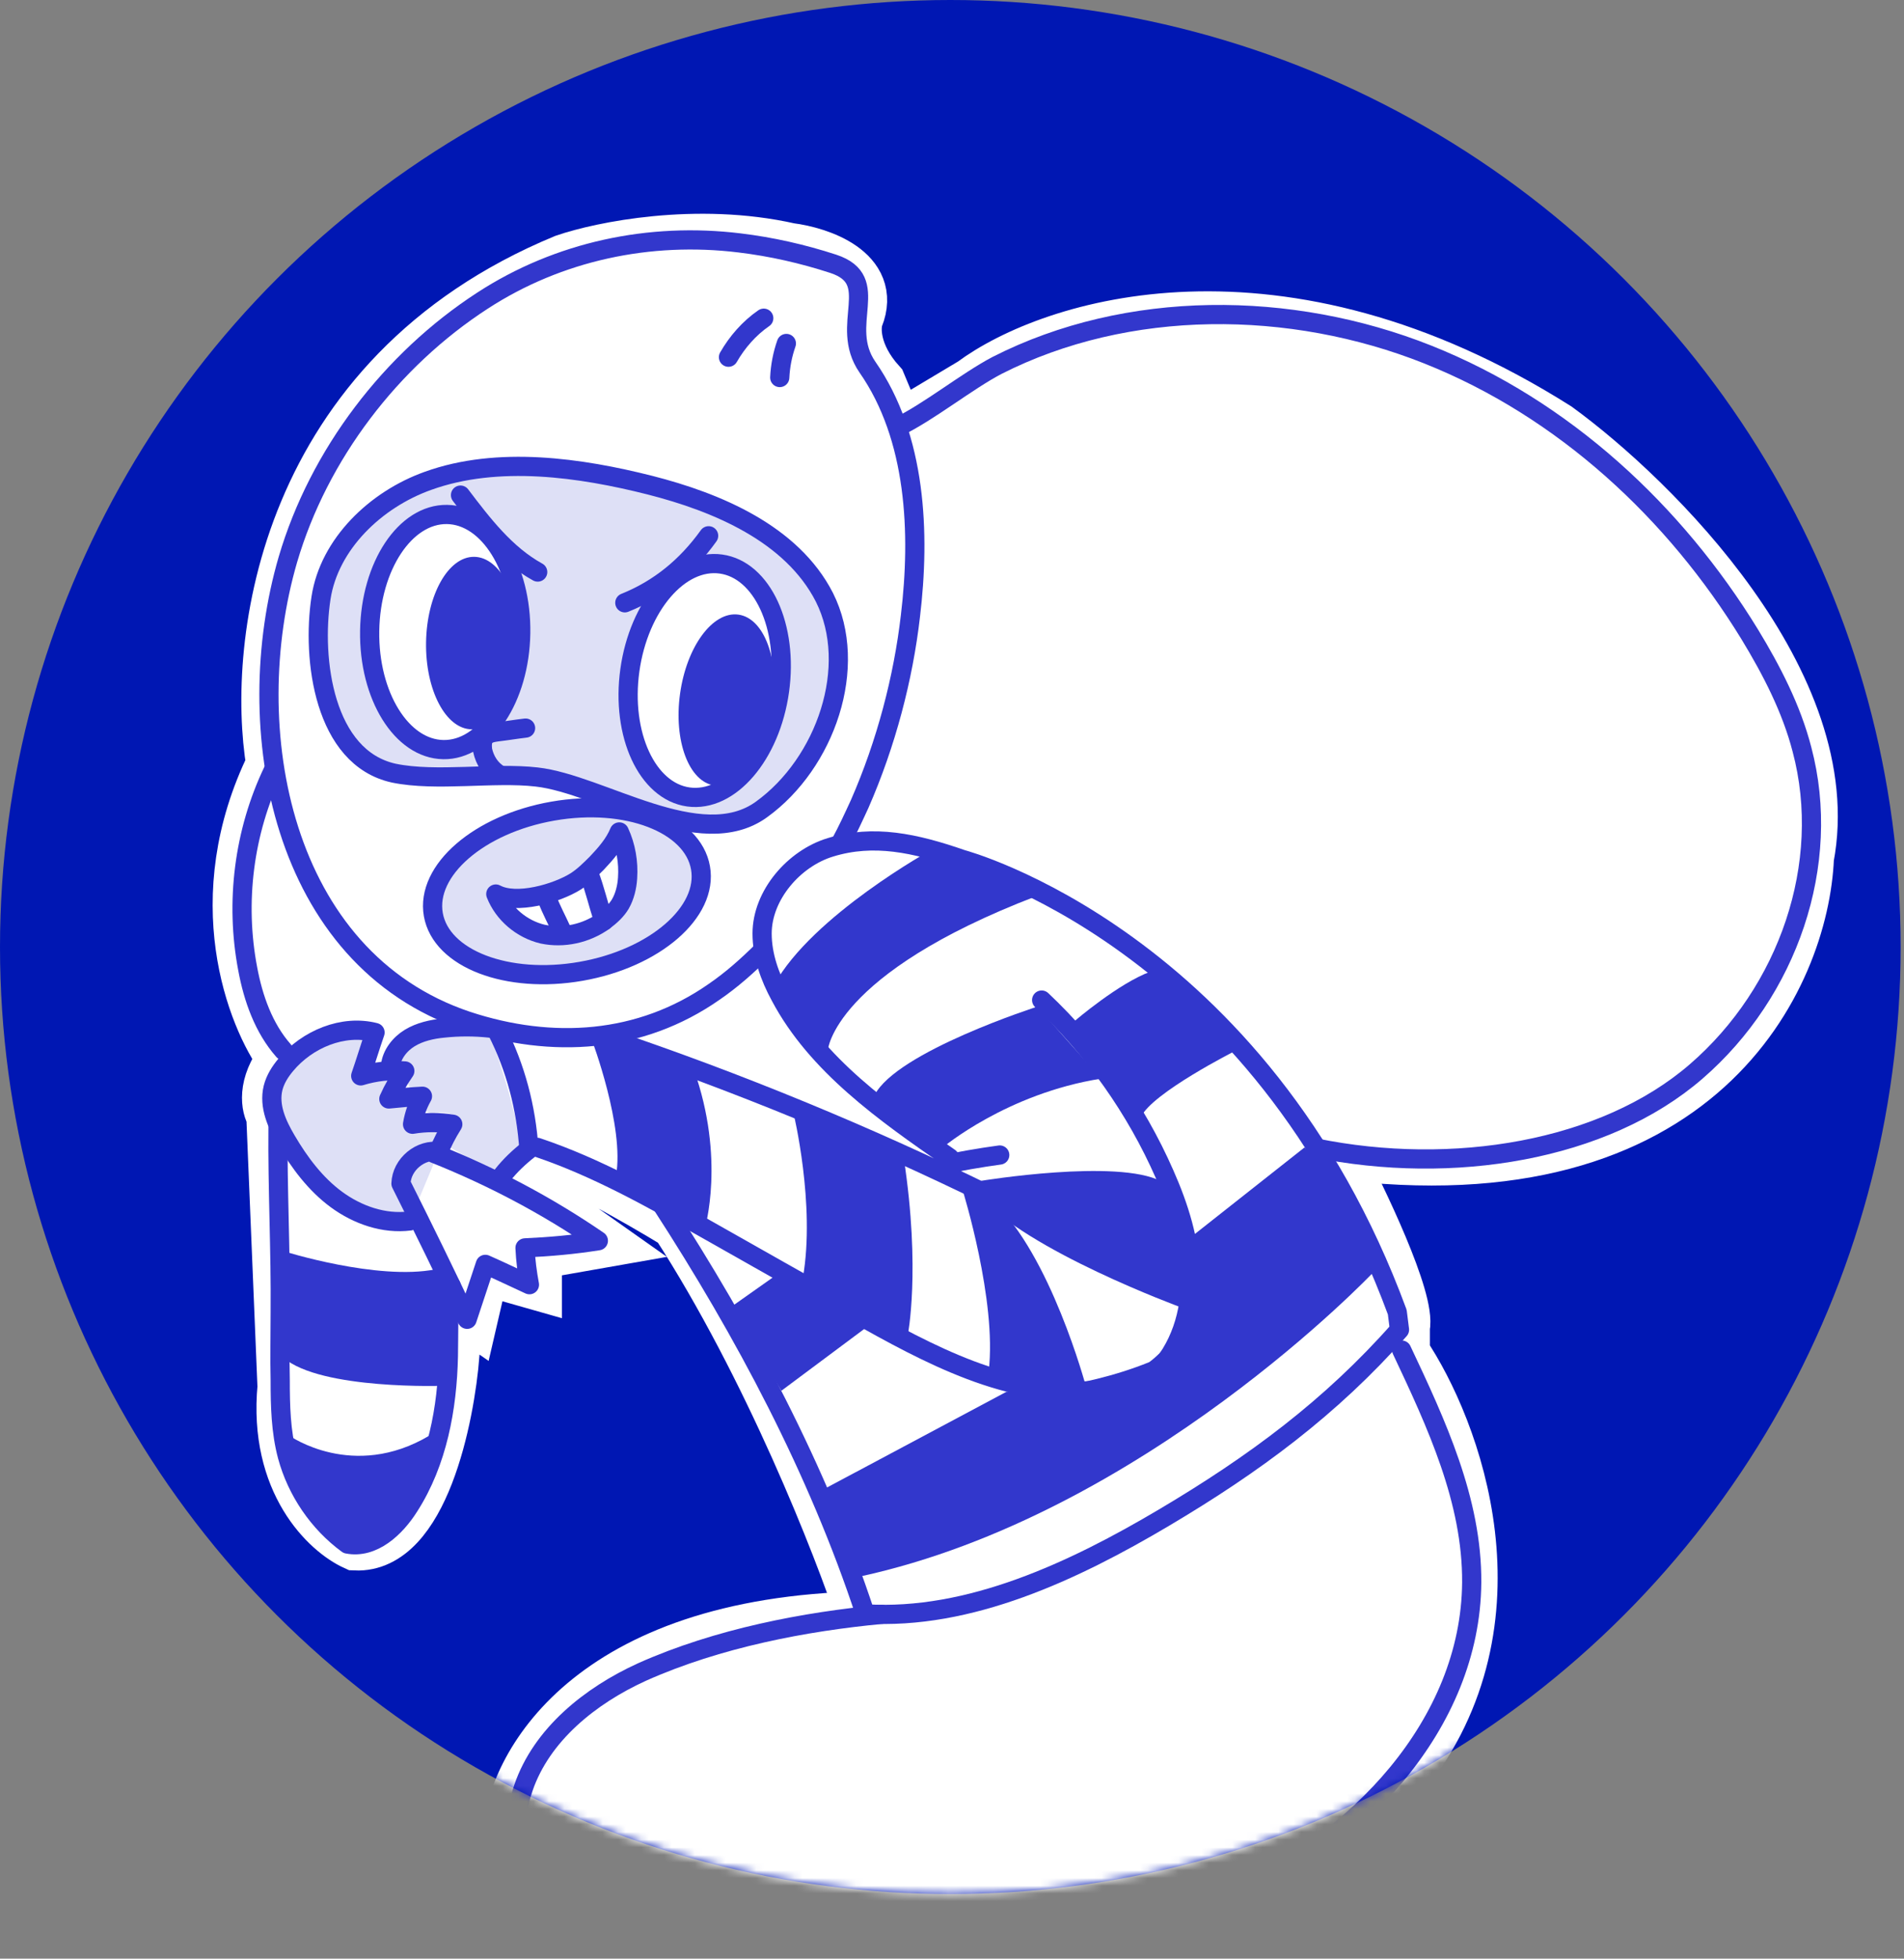 <svg width="248" height="255" viewBox="0 0 248 255" fill="none" xmlns="http://www.w3.org/2000/svg">
<rect x="0" y="0" width="248" height="255" fill="#808080" stroke="none"/>
<ellipse cx="123.781" cy="123.294" rx="123.781" ry="123.294" fill="#0017B3"/>
<mask id="mask0_2585_8662" style="mask-type:alpha" maskUnits="userSpaceOnUse" x="0" y="0" width="248" height="247">
<ellipse cx="123.781" cy="123.294" rx="123.781" ry="123.294" fill="#0017B3"/>
</mask>
<g mask="url(#mask0_2585_8662)">
<path d="M73.586 33.979C36.939 49.124 32.976 83.976 35.575 99.51C26.998 116.984 32.976 132.356 37.037 137.857C34.308 141.352 34.925 144.167 35.575 145.138L37.037 180.573C35.867 193 42.722 199.343 46.296 200.961C54.873 201.349 58.317 184.618 58.966 176.205C57.017 169.603 59.779 170.218 61.403 171.35L62.865 165.04L69.688 166.982V163.098L77.972 161.642L66.276 153.39L69.688 149.992C72.416 149.992 83.17 156.141 88.206 159.215C100.292 177.855 109.486 201.284 112.572 210.669C76.705 211.445 66.764 230.085 66.276 239.308L107.699 249.987L152.533 247.075L182.747 231.056C198.731 210.863 189.407 186.075 182.747 176.205V172.807C183.527 169.312 177.224 156.141 173.975 149.992C221.538 156.206 234.728 127.016 235.378 111.645C239.666 89.122 215.398 65.045 202.727 55.822C166.47 32.911 136.938 42.393 126.705 49.998L116.958 55.822L114.521 49.998C111.013 46.114 111.11 42.554 111.597 41.26C113.937 35.435 106.724 33.008 102.826 32.523C90.74 29.804 78.297 32.361 73.586 33.979Z" fill="white" stroke="white" stroke-width="7"/>
<path d="M107.382 77.765C103.144 69.467 93.377 65.39 84.688 63.172C75.639 60.883 64.866 59.309 55.746 62.6C48.923 65.032 42.891 70.826 41.813 77.837C40.592 85.777 42.172 98.653 51.293 100.656C56.823 101.801 64.292 100.513 69.893 101.157C78.296 102.087 91.223 111.172 99.195 105.377C107.525 99.368 111.906 86.778 107.382 77.765Z" fill="#DEE0F6" stroke="#3237CC" stroke-width="2.5" stroke-miterlimit="10" stroke-linecap="round" stroke-linejoin="round"/>
<path d="M101.533 89.945C102.703 81.571 99.288 74.178 93.906 73.432C88.524 72.686 83.212 78.87 82.043 87.244C80.873 95.618 84.288 103.012 89.67 103.758C95.052 104.503 100.364 98.319 101.533 89.945Z" fill="white" stroke="#3237CC" stroke-width="2.5" stroke-miterlimit="10" stroke-linecap="round" stroke-linejoin="round"/>
<path d="M67.825 82.44C67.959 73.986 63.663 67.064 58.23 66.979C52.796 66.894 48.283 73.678 48.15 82.131C48.016 90.585 52.312 97.507 57.746 97.593C63.179 97.678 67.692 90.894 67.825 82.44Z" fill="white" stroke="#3237CC" stroke-width="2.5" stroke-miterlimit="10" stroke-linecap="round" stroke-linejoin="round"/>
<path d="M68.457 94.79C67.236 94.933 65.943 95.148 64.722 95.291C64.22 95.363 63.717 95.434 63.286 95.792C62.783 96.221 62.783 97.008 62.855 97.652C63.142 99.011 63.932 100.227 65.082 100.871" stroke="#3237CC" stroke-width="2.5" stroke-miterlimit="10" stroke-linecap="round" stroke-linejoin="round"/>
<path d="M75.681 126.456C85.291 124.775 92.258 118.743 91.242 112.984C90.227 107.226 81.613 103.92 72.004 105.602C62.394 107.283 55.427 113.314 56.442 119.073C57.458 124.832 66.071 128.137 75.681 126.456Z" fill="#DEE0F6" stroke="#3237CC" stroke-width="2.5" stroke-miterlimit="10" stroke-linecap="round" stroke-linejoin="round"/>
<path d="M99.481 41.426C97.614 42.713 96.034 44.502 94.885 46.505" stroke="#3237CC" stroke-width="2.5" stroke-miterlimit="10" stroke-linecap="round" stroke-linejoin="round"/>
<path d="M102.426 44.716C101.924 46.147 101.636 47.649 101.564 49.151" stroke="#3237CC" stroke-width="2.5" stroke-miterlimit="10" stroke-linecap="round" stroke-linejoin="round"/>
<path d="M64.579 116.394C67.236 117.824 72.478 116.322 74.992 114.748C75.997 114.105 76.859 113.246 77.721 112.388C78.87 111.172 80.019 109.884 80.665 108.31C81.527 110.17 81.886 112.245 81.743 114.319C81.671 115.464 81.384 116.68 80.809 117.681C80.306 118.54 79.516 119.255 78.655 119.899C76.356 121.544 73.412 122.188 70.683 121.616C67.954 120.972 65.584 118.969 64.579 116.394Z" fill="white" stroke="#3237CC" stroke-width="2.5" stroke-miterlimit="10" stroke-linecap="round" stroke-linejoin="round"/>
<path d="M67.605 149.136C67.605 145.81 65.17 138.395 63.952 135.103C54.351 133.44 51.951 136.489 51.951 138.221C54.038 138.221 53.516 139.954 52.994 140.82L53.516 141.86C56.856 141.028 55.951 143.246 55.081 144.458L56.125 144.978C61.134 144.147 59.604 147.404 58.212 149.136L64.474 152.774L67.605 149.136Z" fill="#DEE0F6"/>
<path d="M71.043 116.537C72.12 119.112 72.192 119.04 73.341 121.544" stroke="#3237CC" stroke-width="2.5" stroke-miterlimit="10" stroke-linecap="round" stroke-linejoin="round"/>
<path d="M76.644 113.532C77.65 116.251 77.793 117.395 78.655 119.899" stroke="#3237CC" stroke-width="2.5" stroke-miterlimit="10" stroke-linecap="round" stroke-linejoin="round"/>
<path d="M92.3 69.753C89.427 73.759 85.836 76.692 81.384 78.48" stroke="#3237CC" stroke-width="2.5" stroke-miterlimit="10" stroke-linecap="round" stroke-linejoin="round"/>
<path d="M59.982 64.46C62.855 68.251 65.871 72.185 70.037 74.475" stroke="#3237CC" stroke-width="2.5" stroke-miterlimit="10" stroke-linecap="round" stroke-linejoin="round"/>
<path d="M53.376 158.957C50 159.386 46.553 158.17 43.824 156.167C41.095 154.164 39.012 151.374 37.289 148.441C36.068 146.366 34.991 144.006 35.565 141.645C35.852 140.501 36.499 139.499 37.217 138.641C40.018 135.279 44.686 133.347 48.851 134.42C48.205 136.28 47.63 138.212 46.984 140.071C48.851 139.499 50.79 139.285 52.729 139.428C51.939 140.572 51.221 141.788 50.647 143.076C52.083 142.933 53.591 142.79 55.027 142.718C54.381 143.863 53.95 145.079 53.735 146.366C55.458 146.08 57.254 146.08 58.977 146.366C58.259 147.511 57.613 148.727 57.11 150.015" fill="#DEE0F6"/>
<path d="M53.376 158.957C50 159.386 46.553 158.17 43.824 156.167C41.095 154.164 39.012 151.374 37.289 148.441C36.068 146.366 34.991 144.006 35.565 141.645C35.852 140.501 36.499 139.499 37.217 138.641C40.018 135.279 44.686 133.347 48.851 134.42C48.205 136.28 47.63 138.212 46.984 140.071C48.851 139.499 50.79 139.285 52.729 139.428C51.939 140.572 51.221 141.788 50.647 143.076C52.083 142.933 53.591 142.79 55.027 142.718C54.381 143.863 53.95 145.079 53.735 146.366C55.458 146.08 57.254 146.08 58.977 146.366C58.259 147.511 57.613 148.727 57.11 150.015" stroke="#3237CC" stroke-width="2.5" stroke-miterlimit="10" stroke-linecap="round" stroke-linejoin="round"/>
<path d="M57.254 149.943C54.812 149.514 52.298 151.589 52.227 154.092C55.171 159.958 58.044 165.824 60.844 171.761C61.635 169.401 62.425 166.968 63.215 164.608C65.153 165.466 67.093 166.396 68.96 167.255C68.672 165.681 68.457 164.107 68.385 162.462C71.617 162.319 74.777 162.033 77.937 161.532C71.258 156.954 64.076 153.162 56.535 150.158" stroke="#3237CC" stroke-width="2.5" stroke-miterlimit="10" stroke-linecap="round" stroke-linejoin="round"/>
<path d="M50.862 138.784C51.005 137.282 52.083 135.922 53.375 135.136C54.668 134.349 56.248 133.991 57.756 133.848C59.767 133.633 61.778 133.633 63.789 133.848" stroke="#3237CC" stroke-width="2.5" stroke-miterlimit="10" stroke-linecap="round" stroke-linejoin="round"/>
<path d="M64.723 134.206C67.164 138.998 68.529 144.22 68.888 149.586" stroke="#3237CC" stroke-width="2.5" stroke-miterlimit="10" stroke-linecap="round" stroke-linejoin="round"/>
<path d="M65.44 153.019C66.446 151.732 67.667 150.587 68.959 149.586" stroke="#3237CC" stroke-width="2.5" stroke-miterlimit="10" stroke-linecap="round" stroke-linejoin="round"/>
<path d="M36.93 136.781C34.344 133.848 32.98 129.985 32.262 126.122C30.61 117.467 31.759 108.31 35.565 100.37" stroke="#3237CC" stroke-width="2.5" stroke-miterlimit="10" stroke-linecap="round" stroke-linejoin="round"/>
<path d="M36.211 146.796C36.139 154.808 36.57 162.819 36.498 170.831C36.498 173.764 36.427 176.769 36.498 179.702C36.498 182.992 36.57 186.354 37.432 189.573C38.653 194.08 41.454 198.229 45.26 201.019C48.564 201.663 51.508 198.944 53.303 196.083C56.966 190.36 58.259 183.35 58.403 176.554C58.474 173.478 58.331 170.402 58.762 167.398" stroke="#3237CC" stroke-width="2.5" stroke-miterlimit="10" stroke-linecap="round" stroke-linejoin="round"/>
<path d="M69.965 149.371C77.649 151.946 84.759 155.952 91.869 159.958C98.332 163.606 104.724 167.255 111.187 170.831C120.954 176.339 131.511 182.062 142.715 180.989" stroke="#3237CC" stroke-width="2.5" stroke-miterlimit="10" stroke-linecap="round" stroke-linejoin="round"/>
<path d="M135.677 130.2C142.427 136.566 147.957 144.364 151.692 152.876C153.559 157.097 154.995 161.603 155.067 166.253C155.139 170.903 153.703 175.624 150.399 178.915" stroke="#3237CC" stroke-width="2.5" stroke-miterlimit="10" stroke-linecap="round" stroke-linejoin="round"/>
<path d="M79.23 135.207C96.178 140.93 112.696 147.726 128.783 155.594" stroke="#3237CC" stroke-width="2.5" stroke-miterlimit="10" stroke-linecap="round" stroke-linejoin="round"/>
<path d="M86.195 156.811C96.968 173.407 106.519 191.362 112.696 210.104C126.269 210.962 139.914 204.516 151.62 197.577C163.326 190.638 173.308 183.278 182.286 173.12L181.998 170.831C164.044 122.188 125.335 111.887 125.335 111.887C119.159 109.741 113.773 108.596 108.171 110.313C103.431 111.744 99.266 116.537 99.266 121.544C99.266 124.405 100.271 127.195 101.636 129.699C106.376 138.641 115.209 144.864 123.683 150.73" stroke="#3237CC" stroke-width="2.5" stroke-miterlimit="10" stroke-linecap="round" stroke-linejoin="round"/>
<path d="M99.338 123.762C97.399 125.693 95.316 127.553 93.018 129.127C83.395 135.851 71.904 136.566 60.844 132.918C36.499 124.763 31.112 94.719 37.504 72.829C41.526 59.166 50.934 46.862 62.855 39.136C72.766 32.698 84.616 30.195 96.322 31.625C100.487 32.126 104.581 33.056 108.53 34.344C115.066 36.49 109.177 42.284 112.983 47.792C119.375 56.949 119.877 69.467 118.585 80.197C117.651 88.281 115.425 96.793 111.978 104.662C111.188 106.379 110.398 108.096 109.464 109.812" stroke="#3237CC" stroke-width="2.5" stroke-miterlimit="10" stroke-linecap="round" stroke-linejoin="round"/>
<path d="M122.391 151.803C124.977 151.159 127.634 150.73 130.219 150.372" stroke="#3237CC" stroke-width="2.5" stroke-miterlimit="10" stroke-linecap="round" stroke-linejoin="round"/>
<path d="M116.933 55.59C120.955 53.658 125.91 49.652 129.86 47.578C146.881 38.922 168.138 39.065 185.949 46.147C203.759 53.229 218.194 66.749 227.889 82.558C230.762 87.279 233.347 92.287 234.712 97.58C238.662 112.459 232.916 129.127 220.923 139.499C208.93 149.872 189.18 153.091 171.298 149.443" stroke="#3237CC" stroke-width="2.5" stroke-miterlimit="10" stroke-linecap="round" stroke-linejoin="round"/>
<path d="M100.674 91.979C101.532 85.836 99.52 80.48 96.181 80.017C92.842 79.555 89.439 84.16 88.581 90.303C87.723 96.447 89.734 101.803 93.074 102.266C96.413 102.728 99.816 98.123 100.674 91.979Z" fill="#3237CC"/>
<path d="M67.703 83.818C67.801 77.616 65.148 72.546 61.777 72.493C58.406 72.44 55.593 77.425 55.495 83.627C55.397 89.829 58.051 94.899 61.422 94.952C64.793 95.005 67.605 90.02 67.703 83.818Z" fill="#3237CC"/>
<path d="M37.72 186.927C37.72 186.927 45.979 192.792 55.889 186.927C55.889 186.927 54.956 198.157 46.769 200.447C46.84 200.447 40.018 199.874 37.72 186.927Z" fill="#3237CC"/>
<path d="M57.9 167.684V180.417C57.9 180.417 41.813 180.989 36.93 176.769V162.891C36.93 162.891 49.139 166.754 56.751 165.252L57.9 167.684Z" fill="#3237CC"/>
<path d="M77.075 135.35C77.075 135.35 81.384 146.724 80.235 153.091L91.797 159.958C91.797 159.958 94.527 150.873 90.361 139.213L77.075 135.35Z" fill="#3237CC"/>
<path d="M103.36 144.936C103.36 144.936 106.233 156.81 104.581 166.325L118.226 173.907C118.226 173.907 119.949 165.395 117.723 150.802L103.36 144.936Z" fill="#3237CC"/>
<path d="M125.407 155.022C125.407 155.022 129.86 169.329 128.783 178.485C128.783 178.485 136.036 181.204 141.422 180.417C141.422 180.417 136.826 163.32 129.357 156.453L125.407 155.022Z" fill="#3237CC"/>
<path d="M127.778 153.735C127.778 153.735 145.588 150.802 151.261 153.806C151.261 153.806 156.36 162.319 153.775 170.187C153.775 170.187 133.666 162.819 127.49 155.594L127.778 153.735Z" fill="#3237CC"/>
<path d="M122.822 149.371C122.822 149.371 131.153 142.361 143.433 140.429L135.103 131.058C135.103 131.058 116.79 136.924 113.917 142.575L122.822 149.371Z" fill="#3237CC"/>
<path d="M107.812 136.781C107.812 136.781 108.459 126.838 134.959 116.68L121.386 110.599C121.386 110.599 105.802 119.183 100.846 128.197L107.812 136.781Z" fill="#3237CC"/>
<path d="M139.986 132.918C139.986 132.918 145.732 127.982 149.897 126.48C149.897 126.48 159.089 134.42 160.957 136.781C160.957 136.781 150.041 142.289 148.604 145.437L139.986 132.918Z" fill="#3237CC"/>
<path d="M95.173 170.187L100.846 166.182L112.624 172.977L101.78 181.061L95.173 170.187Z" fill="#3237CC"/>
<path d="M107.597 193.722L131.081 181.204C131.081 181.204 140.489 181.061 149.682 177.341C149.682 177.341 157.797 171.761 155.427 160.816L169.934 149.371C169.934 149.371 176.9 158.67 178.911 165.609C178.911 165.609 148.963 197.227 112.05 205.239L107.597 193.722Z" fill="#3237CC"/>
<path d="M114.85 210.175C104.939 211.105 93.521 213.251 83.61 217.686C76.859 220.762 70.539 225.841 68.169 232.78C65.584 240.291 68.169 248.518 71.114 255.957C77.075 271.337 99.481 303.742 109.823 319.837" stroke="#3237CC" stroke-width="2.5" stroke-miterlimit="10" stroke-linecap="round" stroke-linejoin="round"/>
<path d="M173.811 239.719C173.452 244.082 174.099 248.518 175.679 252.595C175.966 253.31 176.253 253.954 176.828 254.455C177.402 254.956 182.214 258.962 182.932 259.391C195.787 266.187 210.007 278.419 221.282 284.786" stroke="#3237CC" stroke-width="2.5" stroke-miterlimit="10" stroke-linecap="round" stroke-linejoin="round"/>
<path d="M110.828 321.697C118.872 322.556 127.274 318.121 131.081 311.039L131.152 310.109C124.402 295.73 114.706 271.123 104.939 254.455C123.468 254.455 142.499 254.312 159.592 247.23C176.684 240.148 191.55 224.482 191.694 206.026C191.765 195.368 187.097 185.353 182.573 175.767" stroke="#3237CC" stroke-width="2.5" stroke-miterlimit="10" stroke-linecap="round" stroke-linejoin="round"/>
</g>
</svg>
